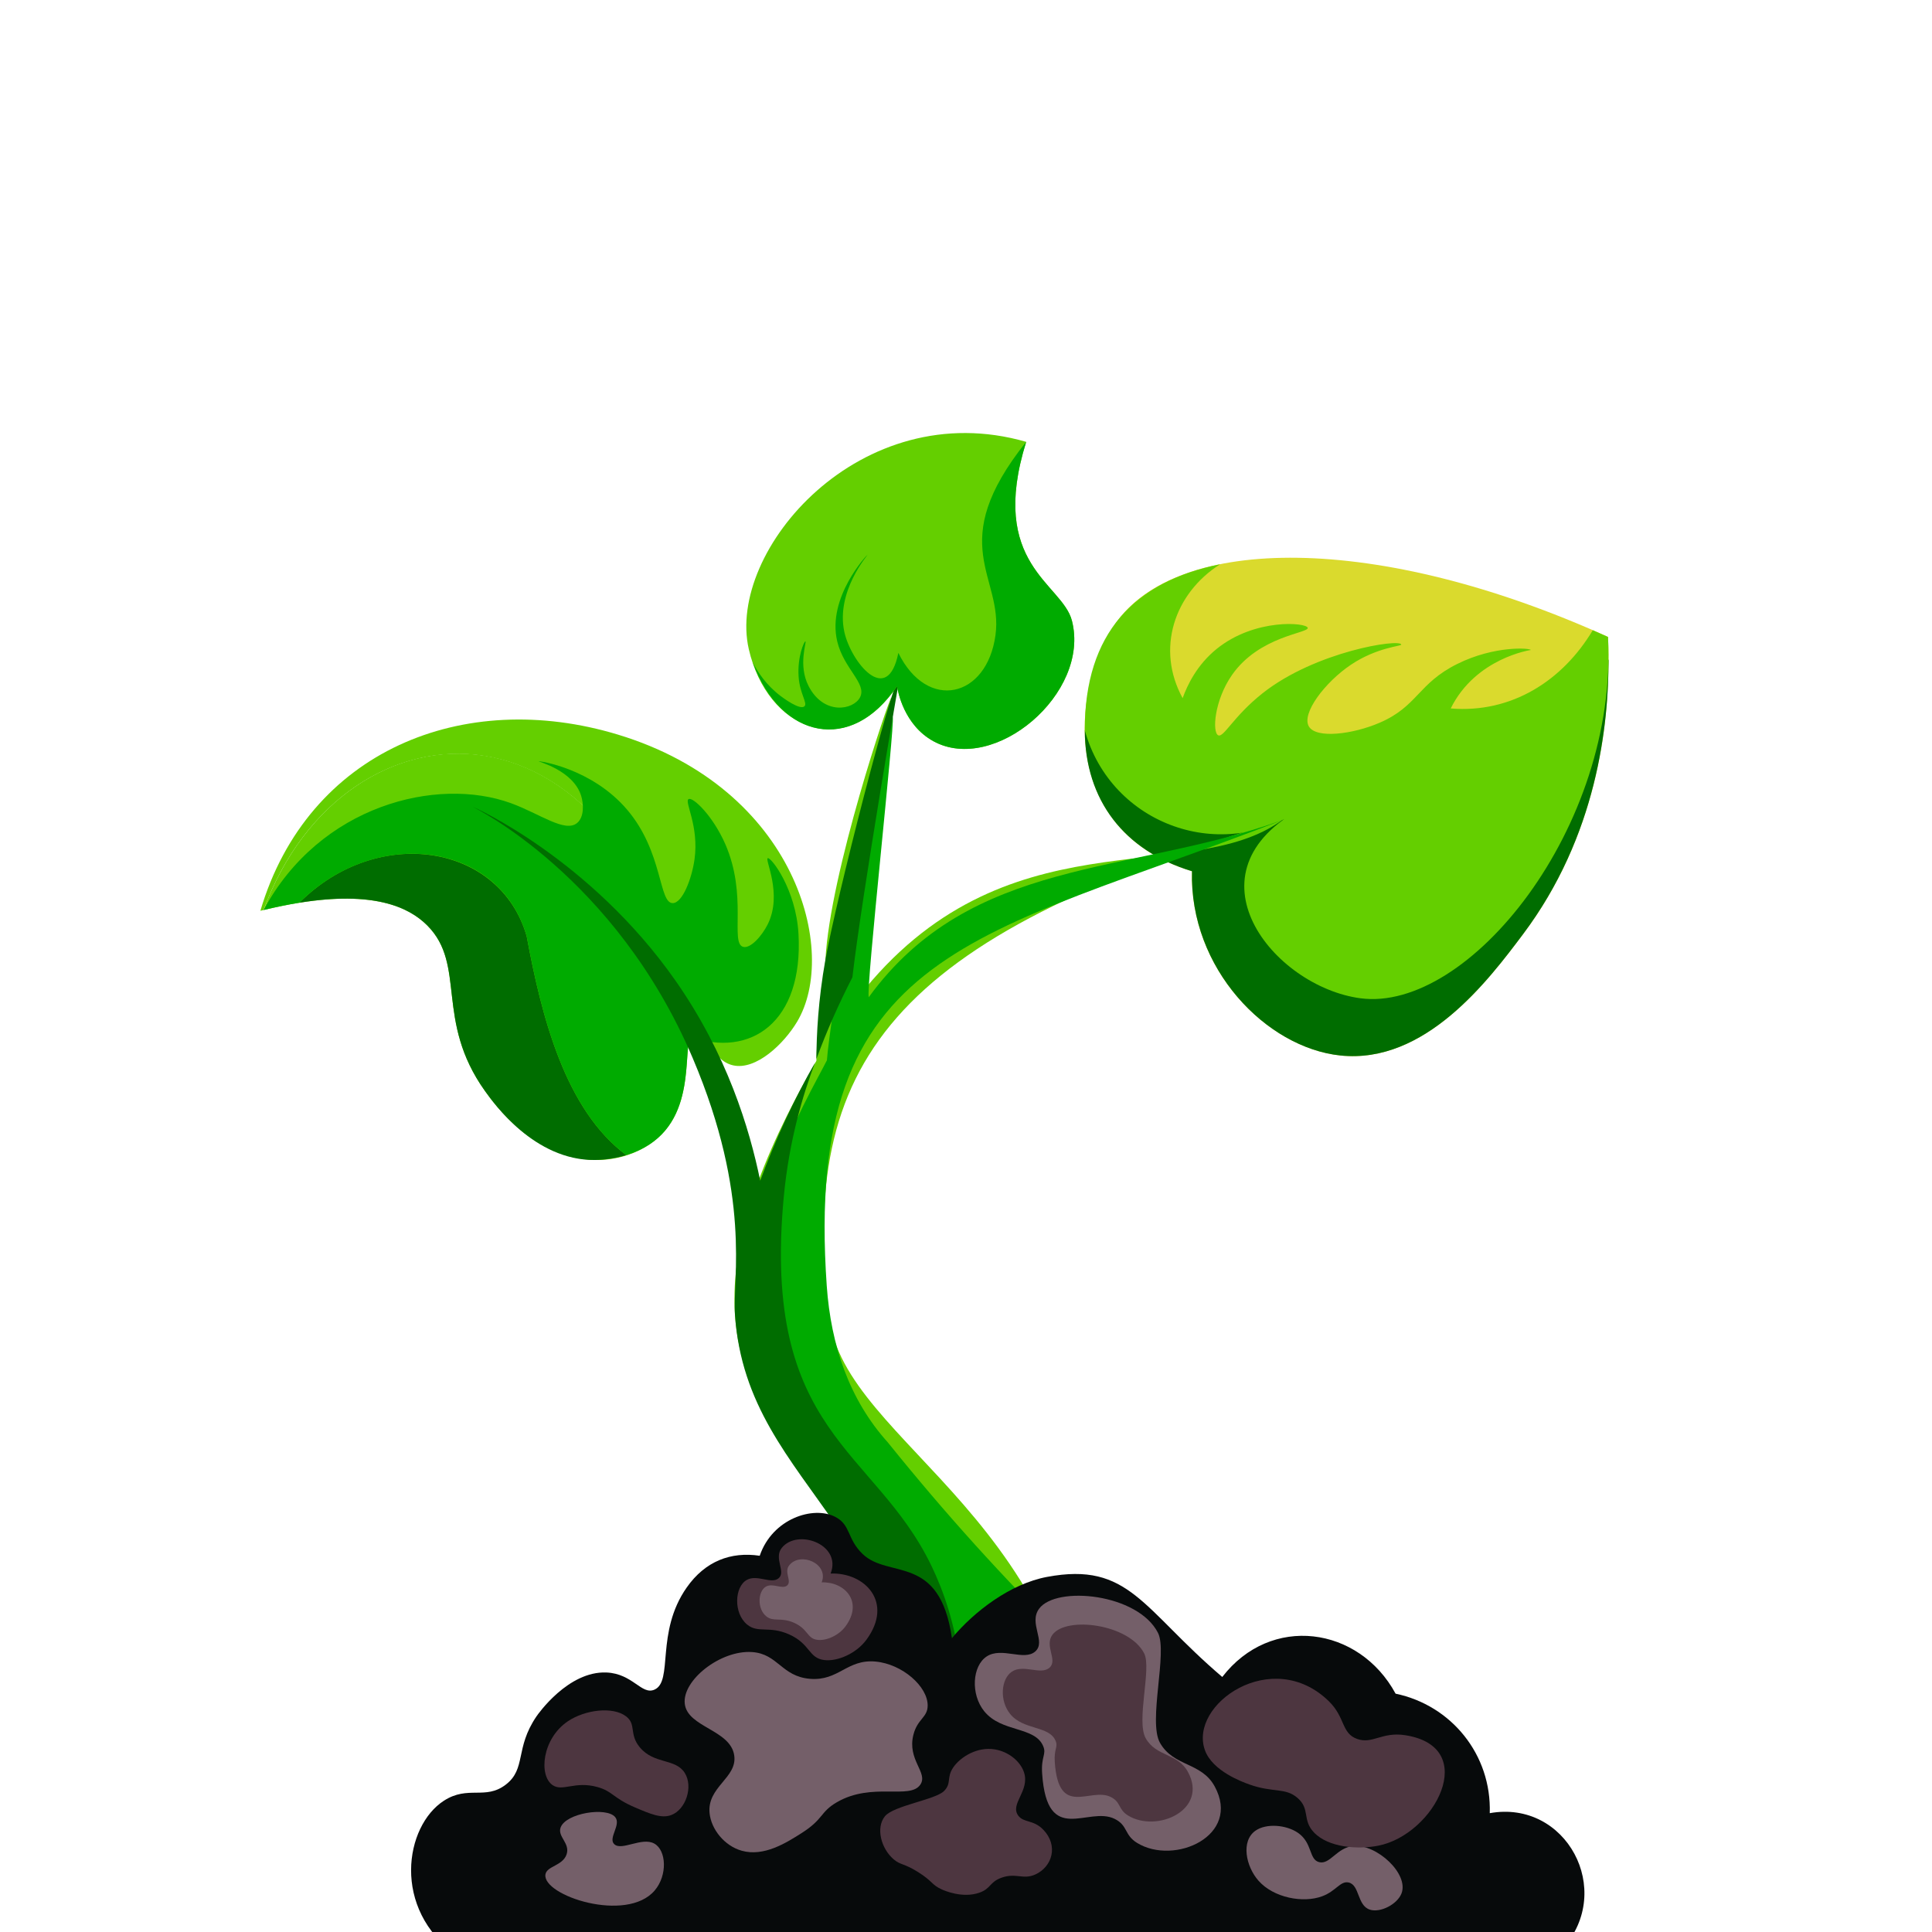 <svg version="1.1" id="Layer_1" xmlns="http://www.w3.org/2000/svg" xmlns:xlink="http://www.w3.org/1999/xlink" x="0px" y="0px"
	 viewBox="0 0 100 100" style="enable-background:new 0 0 500 300;" xml:space="preserve">
<g transform="translate(-292,-150)">
	<g>
		<g>
			<g>
				<path style="fill:#64CF00;" d="M323.983,188.023c-7.984-2.419-16.051,0.83-18.506,9.119c0.057-0.014,0.111-0.026,0.167-0.04
					c4.163-11.4,18.988-12.054,22.065,6.559c0.055-0.165,0.134-0.269,0.256-0.293c0.537-0.105,0.844,1.519,1.979,1.774
					c1.184,0.266,2.622-1.102,3.311-2.252C335.425,199.275,333.229,190.824,323.983,188.023z"/>
				<path style="fill:#64CF00;" d="M305.645,197.102c5.085-1.229,7.352-0.323,8.473,0.802c2.039,2.048,0.374,4.902,2.981,8.561
					c3.48,4.885,7.695,3.898,9.271,2.119c1.434-1.618,1.06-4.078,1.34-4.924C324.627,185.018,309.808,185.701,305.645,197.102z"/>
				<path style="fill:#006D00;" d="M319.262,198.464c-1.364-4.774-7.683-5.821-11.767-1.739c3.806-0.612,5.648,0.2,6.623,1.179
					c2.039,2.048,0.374,4.902,2.981,8.561c0.463,0.65,2.569,3.607,5.695,3.576c0.241-0.002,0.888-0.028,1.622-0.253
					C321.267,207.441,320.042,202.678,319.262,198.464z"/>
				<path style="fill:#00AB00;" d="M305.645,197.102c0.663-0.16,1.279-0.285,1.85-0.377c4.017-4.016,10.376-3.13,11.767,1.739
					c0.78,4.214,2.005,8.976,5.154,11.324c3.685-1.125,2.927-5.021,3.294-6.128c3.144,1.115,5.878-0.751,5.619-5.326
					c-0.13-2.304-1.418-3.978-1.59-3.914c-0.171,0.064,0.783,1.848-0.003,3.425c-0.298,0.598-0.903,1.282-1.281,1.161
					c-0.668-0.214,0.249-2.661-0.917-5.321c-0.637-1.453-1.667-2.445-1.896-2.324c-0.239,0.126,0.549,1.373,0.306,3.119
					c-0.137,0.985-0.621,2.265-1.129,2.265c-0.731,0-0.494-2.643-2.357-4.833c-1.84-2.163-4.576-2.532-4.587-2.508
					c-0.009,0.02,1.786,0.474,2.202,1.774c0.138,0.431,0.162,1.115-0.205,1.419c-0.628,0.52-1.927-0.477-3.421-1.023
					C314.615,190.176,308.551,191.683,305.645,197.102z"/>
			</g>
			<g>
				<path style="fill:#DADA2D;" d="M353.698,195.094c-6.986-2.118-6.209-9.557-3.979-12.796c3.185-4.627,13.575-4.735,25.513,0.669
					c0.131,3.131-0.092,9.657-4.408,15.398c-1.786,2.376-5.052,6.721-9.442,6.267C357.593,204.239,353.559,200.184,353.698,195.094z
					"/>
				<path style="fill:#006D00;" d="M375.257,184.121c-0.802,3.131-1.813,6.185-3.972,8.6c-2.52,2.776-6.59,5.388-10.439,4.418
					c-2.406-0.379-2.774-3.429-1.38-5.351c-3.81,0.285-8.796-0.842-11.317-3.987c0.012,3.629,2.045,6.232,5.548,7.294
					c-0.138,5.024,3.836,9.139,7.684,9.538c4.39,0.455,7.656-3.891,9.442-6.267C374.665,193.256,375.264,187.527,375.257,184.121z"
					/>
				<path style="fill:#64CF00;" d="M374.442,182.619c-1.551,2.6-4.195,4.312-7.353,4.05c1.294-2.616,4.144-3.025,4.144-3.025
					c-0.022-0.105-1.867-0.24-3.8,0.719c-2.048,1.016-2.046,2.194-4.026,3.047c-1.384,0.596-3.282,0.838-3.661,0.19
					c-0.395-0.675,0.844-2.3,2.184-3.198c1.341-0.898,2.618-0.957,2.6-1.039c-0.068-0.319-4.444,0.352-7.18,2.52
					c-1.517,1.202-2.011,2.308-2.295,2.176c-0.322-0.151-0.201-1.814,0.715-3.126c1.413-2.025,3.98-2.159,3.917-2.437
					c-0.064-0.278-2.737-0.506-4.71,1.089c-1.021,0.825-1.518,1.867-1.764,2.551c-1.393-2.54-0.44-5.417,1.938-6.929
					c-4.419,0.886-7.019,3.548-7.002,8.594c1.343,4.897,7.157,6.996,11.317,3.987c-6.341,3.345-1.572,9.278,2.946,9.882
					c5.6,0.749,13.333-8.843,12.819-18.701C374.969,182.851,374.705,182.735,374.442,182.619z"/>
			</g>
			<g>
				<path style="fill:#64CF00;" d="M334.91,218.148c-1.565-13.179,3.142-19.574,23.441-25.692
					c-4.862,3.527-14.396-0.471-21.93,9.161c-1.332-3.783,1.713-15.506,1.713-15.506c-0.096-0.026-3.177,9.066-3.409,13.572
					c-0.113,2.193-0.466,3.983-0.469,5.225c-12.261,21.324,6.026,18.779,5.407,39.376c2.922,0.073,5.844,0.146,8.766,0.219
					C348.203,228.602,335.713,224.906,334.91,218.148z"/>
				<path style="fill:#00AB00;" d="M347.201,234.887c-3.223-3.157-6.286-6.552-9.253-10.235c-1.985-2.205-2.941-5.014-3.156-8.102
					c-1.228-17.581,7.843-17.988,23.56-24.095c-7.918,2.85-16.079,1.874-21.386,9.161c-0.154-0.438,1.349-14.02,1.244-14.494
					c-1.023,1.29-3.3,16.012-3.409,17.759c-0.52,1.028-1.758,3.122-2.907,6.261c-0.096-0.175-1.178,3.146-1.238,3.336
					c0.029,0.118,0.058,0.235,0.085,0.347c-1.928,11.881,9.973,12.623,9.467,29.457c2.922,0.073,5.844,0.146,8.766,0.219
					C348.927,241.226,348.353,237.983,347.201,234.887z"/>
				<g>
					<path style="fill:#006D00;" d="M338.58,184.956c-0.43,0.366-3.293,11.558-3.854,14.699c-0.38,2.124-0.463,3.918-0.469,5.158
						c0.528-1.439,1.156-2.849,1.863-4.229C336.628,196.209,338.58,184.956,338.58,184.956z"/>
					<path style="fill:#006D00;" d="M334.187,205.003c-1.116,1.956-2.06,3.985-2.838,6.112c-0.554-2.703-1.714-6.54-4.386-10.357
						c-4.42-6.314-10.476-9.004-10.485-8.991c0,0,7.375,3.572,11.378,13.003c3.045,7.173,2.06,11.387,2.185,13.265
						c0.628,9.376,10.081,10.94,9.622,26.221c0.515,0.042,1.03,0.083,1.544,0.125c1.392-6.512,0.269-10.718-1.003-13.348
						c-2.941-6.084-8.787-6.824-7.637-19.076C332.842,209.034,333.557,206.66,334.187,205.003z"/>
				</g>
			</g>
		</g>
		<g>
			<path style="fill:#070A0B;" d="M318.176,242.374c1.076-0.825,0.464-1.879,1.59-3.532c0.081-0.119,1.645-2.356,3.622-2.274
				c1.366,0.057,1.815,1.175,2.481,0.89c0.998-0.427,0.042-2.956,1.673-5.286c0.96-1.372,2.293-1.869,3.781-1.646
				c0.655-1.927,2.774-2.601,3.909-2.014c0.817,0.422,0.596,1.128,1.413,1.918c1.357,1.314,3.99-0.042,4.627,4.361
				c1.153-1.388,3.031-2.816,4.918-3.17c4.264-0.799,4.927,1.649,9.075,5.179c2.505-3.256,7.073-2.633,8.971,0.864
				c2.883,0.601,4.971,3.153,4.874,6.185c3.953-0.71,6.476,3.99,3.777,7.006l-57.246,0.354c-3.391-2.412-2.689-6.7-0.664-8.005
				C316.232,242.395,317.119,243.183,318.176,242.374z"/>
			<path style="fill:#745F69;" d="M340.016,238.289c-0.008,0.617-0.526,0.673-0.737,1.497c-0.336,1.312,0.774,1.961,0.359,2.583
				c-0.535,0.803-2.495-0.146-4.32,0.913c-0.889,0.516-0.668,0.865-1.841,1.607c-0.79,0.5-1.94,1.227-3.084,0.905
				c-0.906-0.255-1.58-1.117-1.665-1.94c-0.141-1.37,1.437-1.827,1.277-2.983c-0.185-1.343-2.415-1.457-2.561-2.681
				c-0.145-1.214,1.844-2.791,3.481-2.68c1.347,0.091,1.524,1.263,2.999,1.385c1.492,0.123,1.915-1.029,3.394-0.893
				C338.704,236.129,340.029,237.296,340.016,238.289z"/>
			<path style="fill:#4D3640;" d="M334.992,231.446c1.78-0.065,3.273,1.492,1.856,3.424c-0.523,0.715-1.494,1.134-2.175,1.055
				c-0.833-0.097-0.715-0.833-1.831-1.33c-1.031-0.46-1.601-0.041-2.17-0.508c-0.718-0.59-0.654-1.952-0.019-2.31
				c0.537-0.303,1.265,0.234,1.646-0.085c0.397-0.332-0.259-1.033,0.16-1.566C333.267,229.097,335.586,229.936,334.992,231.446z"/>
			<path style="fill:#745F69;" d="M334.53,231.903c1.183-0.043,2.176,0.991,1.234,2.276c-0.348,0.476-0.993,0.754-1.446,0.701
				c-0.553-0.064-0.475-0.553-1.217-0.884c-0.685-0.306-1.064-0.027-1.442-0.338c-0.478-0.392-0.435-1.297-0.013-1.536
				c0.357-0.201,0.841,0.155,1.094-0.056c0.264-0.221-0.172-0.687,0.106-1.041C333.418,230.297,334.914,230.926,334.53,231.903z"/>
			<path style="fill:#4D3640;" d="M345.004,241.742c0.307,0.955-0.738,1.623-0.305,2.227c0.281,0.391,0.784,0.203,1.299,0.734
				c0.793,0.817,0.474,1.919-0.412,2.32c-0.634,0.287-0.993-0.102-1.743,0.165c-0.637,0.227-0.54,0.566-1.159,0.78
				c-0.869,0.299-1.804-0.111-1.941-0.173c-0.531-0.241-0.459-0.418-1.221-0.896c-0.754-0.472-0.91-0.353-1.271-0.665
				c-0.65-0.561-0.928-1.626-0.45-2.222c0.443-0.553,2.62-0.859,3.064-1.311c0.401-0.408,0.114-0.686,0.471-1.214
				c0.369-0.545,1.24-1.088,2.148-0.94C344.216,240.665,344.822,241.177,345.004,241.742z"/>
			<path style="fill:#745F69;" d="M362.904,248.843c-0.668-0.216-0.52-1.288-1.107-1.407c-0.426-0.086-0.642,0.448-1.363,0.715
				c-0.984,0.365-2.508,0.083-3.293-0.804c-0.659-0.744-0.921-2.054-0.159-2.59c0.563-0.396,1.591-0.305,2.192,0.104
				c0.774,0.527,0.562,1.391,1.108,1.524c0.565,0.138,0.911-0.76,1.773-0.836c1.207-0.106,2.882,1.445,2.485,2.458
				C364.32,248.569,363.444,249.018,362.904,248.843z"/>
			<path style="fill:#745F69;" d="M325.866,245.423c0.627,0.346,0.693,1.64,0.02,2.429c-1.456,1.707-5.826,0.259-5.654-0.832
				c0.069-0.437,0.893-0.443,1.094-1.036c0.197-0.583-0.486-0.92-0.307-1.398c0.279-0.744,2.368-1.07,2.819-0.538
				c0.336,0.397-0.385,1.095-0.039,1.411C324.185,245.813,325.224,245.069,325.866,245.423z"/>
			<path style="fill:#4D3640;" d="M324.404,238.837c0.548,0.417,0.142,0.92,0.715,1.607c0.739,0.886,1.841,0.558,2.322,1.319
				c0.45,0.71,0.061,1.897-0.695,2.183c-0.507,0.192-1.085-0.055-1.892-0.4c-1.134-0.486-1.137-0.826-1.926-1.048
				c-1.177-0.331-1.811,0.257-2.329-0.103c-0.727-0.506-0.539-2.404,0.794-3.303C322.28,238.494,323.718,238.315,324.404,238.837z"
				/>
			<path style="fill:#745F69;" d="M351.937,234.516c0.512,1.006-0.525,4.586,0.104,5.693c0.708,1.246,2.142,0.989,2.832,2.258
				c1.385,2.549-2.084,4.106-4.017,2.922c-0.674-0.413-0.466-0.895-1.155-1.241c-1.378-0.691-3.502,1.447-3.76-2.345
				c-0.062-0.906,0.237-0.991,0.053-1.426c-0.435-1.028-2.153-0.697-3.048-1.799c-0.719-0.887-0.621-2.35,0.124-2.84
				c0.779-0.512,1.934,0.255,2.515-0.259c0.579-0.512-0.36-1.458,0.2-2.214C346.675,232.061,350.901,232.48,351.937,234.516z"/>
			<path style="fill:#4D3640;" d="M351.223,235.581c0.395,0.777-0.428,3.498,0.08,4.393c0.546,0.961,1.653,0.763,2.185,1.742
				c1.069,1.967-1.608,3.168-3.1,2.255c-0.52-0.318-0.359-0.691-0.891-0.958c-1.064-0.533-2.703,1.117-2.902-1.81
				c-0.048-0.7,0.183-0.765,0.041-1.101c-0.335-0.793-1.662-0.538-2.352-1.389c-0.555-0.684-0.479-1.813,0.096-2.192
				c0.601-0.395,1.492,0.197,1.941-0.2c0.447-0.395-0.278-1.125,0.154-1.708C347.199,233.636,350.45,234.062,351.223,235.581z"/>
			<path style="fill:#4D3640;" d="M360.779,238.054c0.866,0.844,0.641,1.661,1.469,1.954c0.799,0.283,1.275-0.383,2.488-0.194
				c3.908,0.61,1.52,5.15-1.405,5.72c-1.031,0.201-2.57,0.107-3.326-0.693c-0.614-0.65-0.179-1.202-0.845-1.78
				c-0.635-0.551-1.272-0.258-2.496-0.699c-0.341-0.122-1.906-0.685-2.297-1.771C353.511,238.216,357.848,235.197,360.779,238.054z"
				/>
		</g>
		<g>
			<path style="fill:#64CF00;" d="M345.116,172.87c-1.987,6.354,1.872,7.32,2.368,9.26c0.965,3.769-4.023,7.962-7.171,6.235
				c-1.53-0.84-1.841-2.591-1.883-2.852c-2.642,3.939-6.712,2.278-7.673-1.915C329.589,178.5,336.547,170.403,345.116,172.87z"/>
			<path style="fill:#00AB00;" d="M330.969,184.304c0.259,0.497,0.698,1.161,1.43,1.717c0.146,0.11,0.999,0.745,1.236,0.54
				c0.185-0.16-0.239-0.644-0.299-1.537c-0.07-1.037,0.289-1.838,0.353-1.827c0.078,0.014-0.397,1.229,0.165,2.317
				c0.789,1.525,2.319,1.237,2.661,0.58c0.371-0.713-0.84-1.471-1.18-2.896c-0.542-2.277,1.557-4.501,1.575-4.491
				c0.016,0.009-1.656,1.909-1.209,3.992c0.332,1.543,2.229,3.924,2.798,1.094c1.499,3.051,4.588,2.337,5.028-0.924
				c0.411-3.048-2.664-4.671,1.588-10c-1.987,6.354,1.871,7.32,2.368,9.26c0.965,3.769-4.023,7.962-7.171,6.235
				c-1.53-0.84-1.841-2.591-1.883-2.852C336.06,189.046,332.405,188.239,330.969,184.304z"/>
		</g>
	</g>
</g>

</svg>